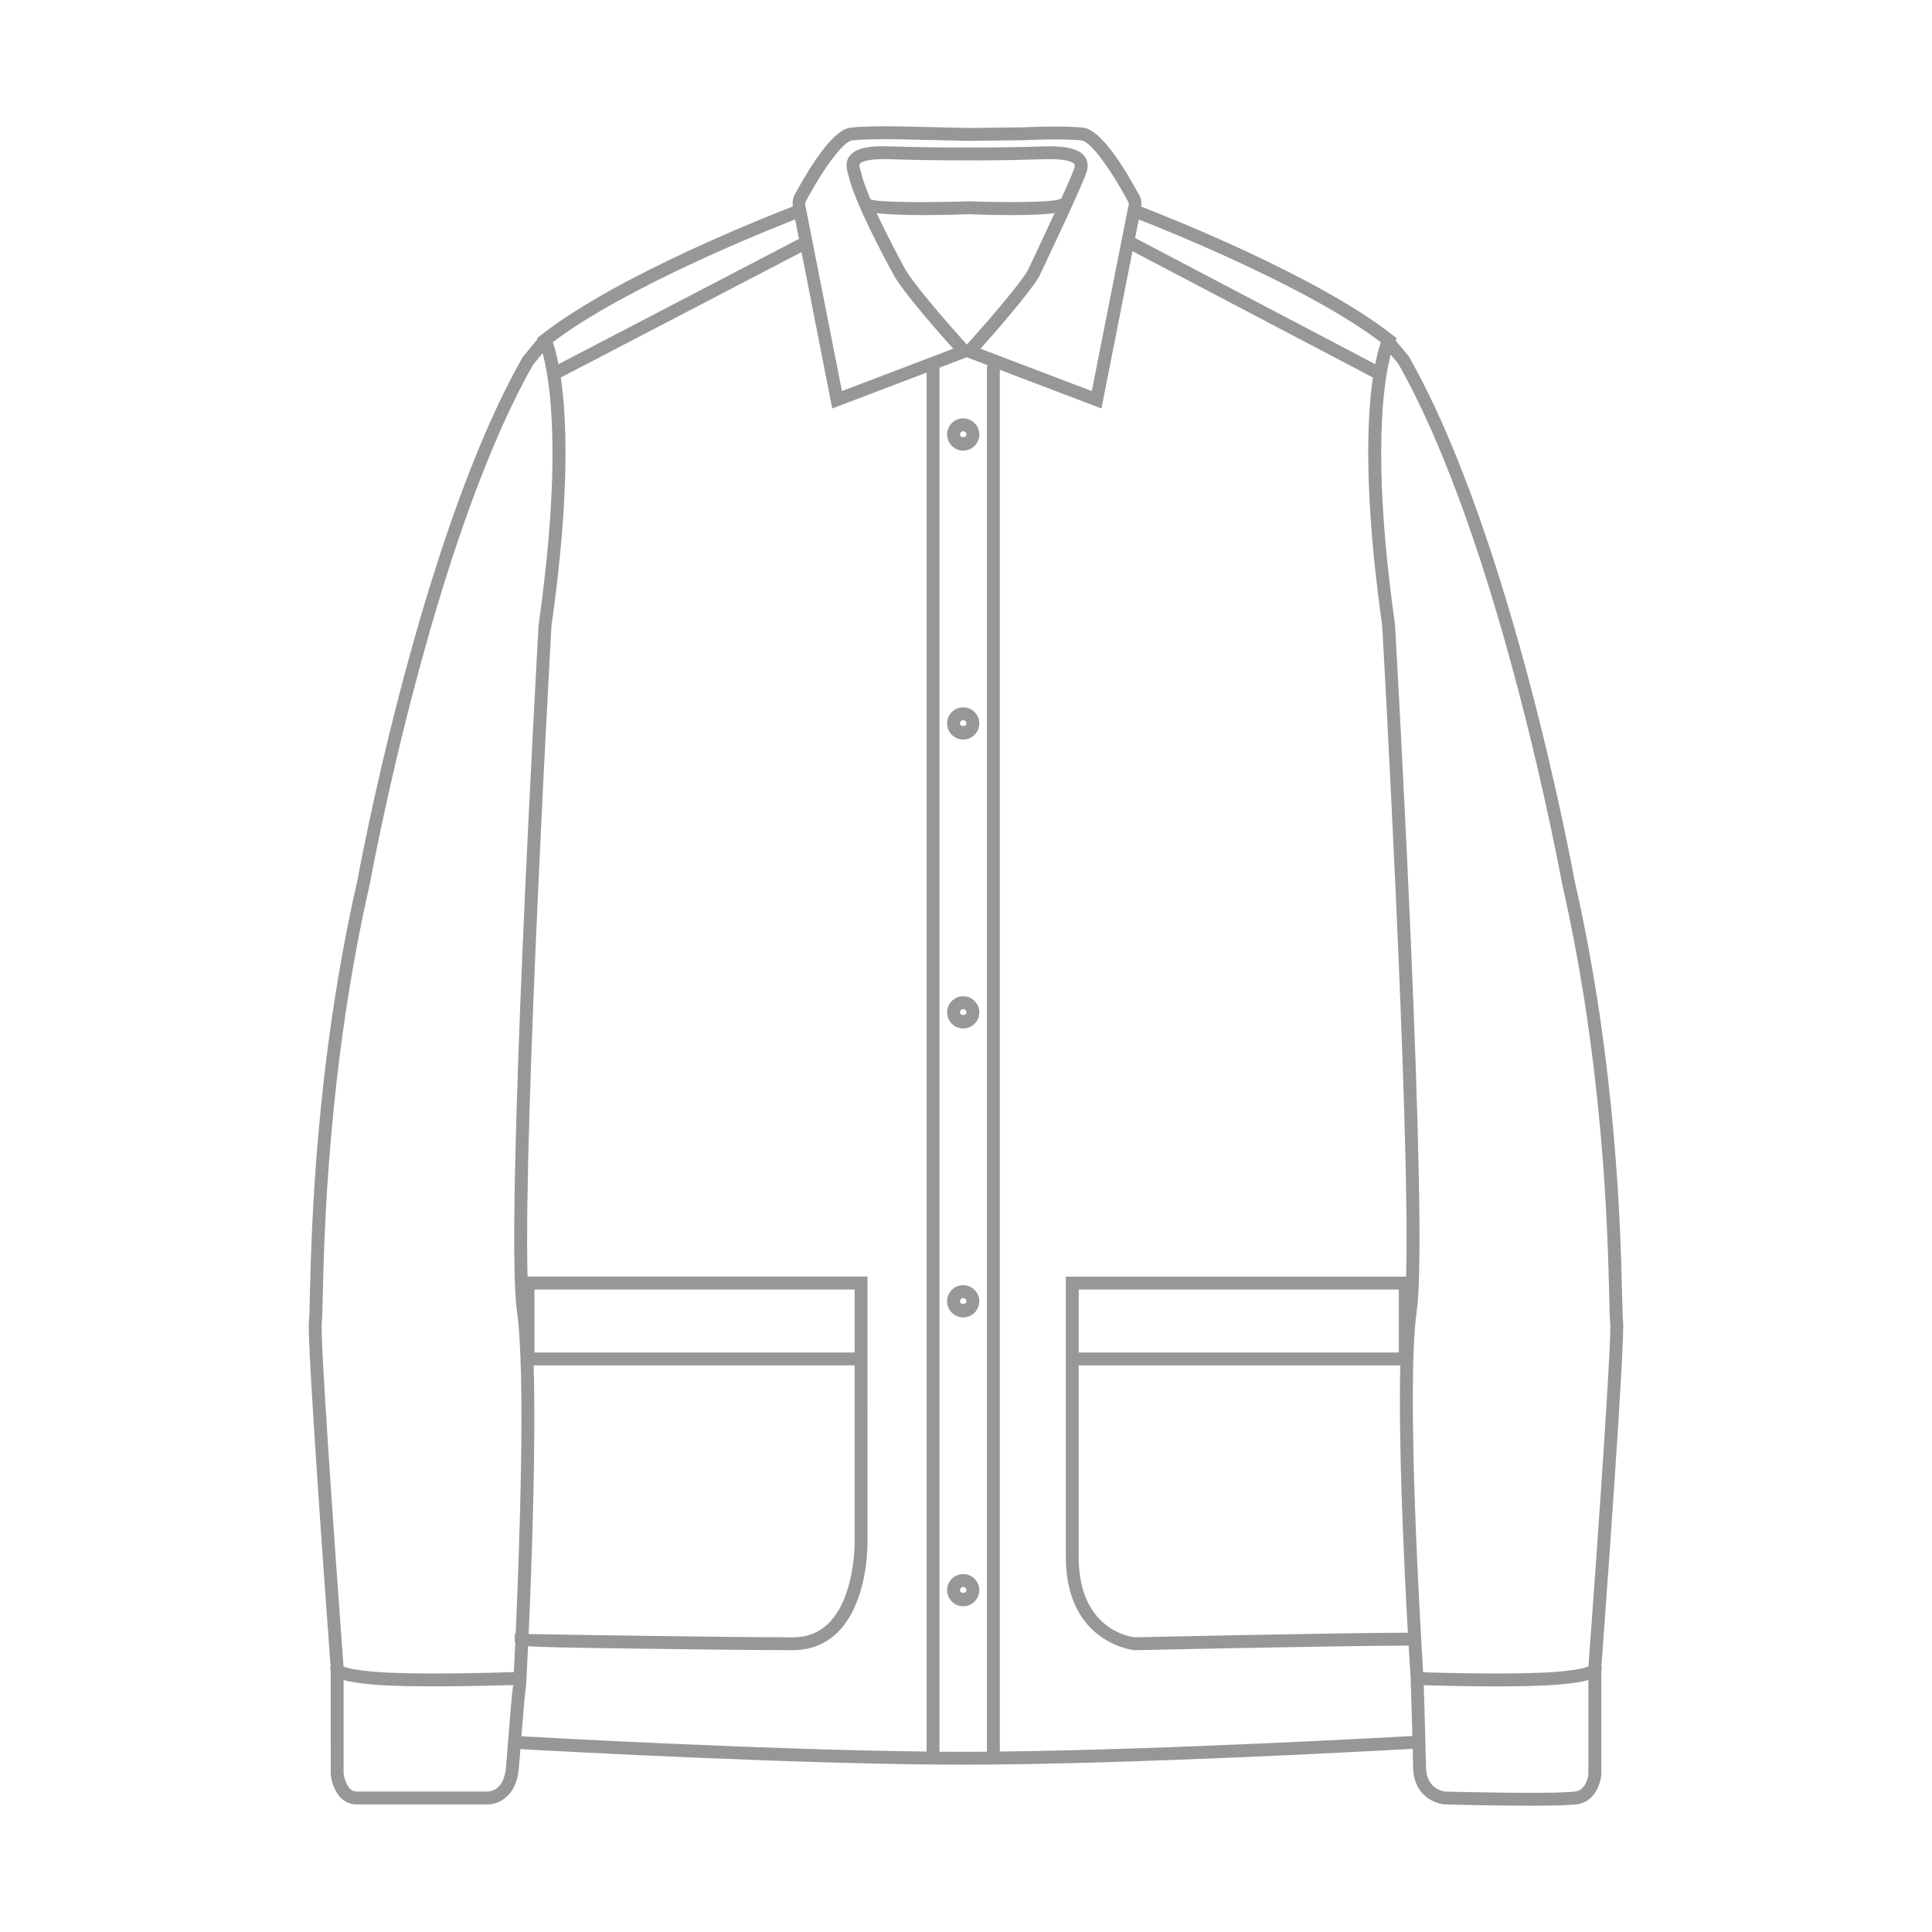 <?xml version="1.0" encoding="utf-8"?>
<!-- Generator: Adobe Illustrator 16.0.0, SVG Export Plug-In . SVG Version: 6.00 Build 0)  -->
<!DOCTYPE svg PUBLIC "-//W3C//DTD SVG 1.1//EN" "http://www.w3.org/Graphics/SVG/1.1/DTD/svg11.dtd">
<svg version="1.1" xmlns="http://www.w3.org/2000/svg" xmlns:xlink="http://www.w3.org/1999/xlink" x="0px" y="0px" width="75px"
	 height="75px" viewBox="0 0 75 75" enable-background="new 0 0 75 75" xml:space="preserve">
<g id="Accessories">
</g>
<g id="TENCEL_Men_x27_s">
</g>
<g id="TENCEL_Women_x27_s">
</g>
<g id="Shirting">
	<g>
		<path fill="#99969A" d="M63.005,51.277c-0.015-0.116-0.022-0.465-0.034-0.947c-0.057-2.456-0.21-8.983-1.845-16.146
			c-0.024-0.133-2.423-13.31-6.441-20.356L54.18,13.22l0.043-0.086l-0.16-0.126c-2.988-2.355-9.107-4.737-9.761-4.987
			C44.32,7.88,44.31,7.735,44.24,7.605c-0.627-1.166-1.516-2.572-2.187-2.648c-0.769-0.09-2.292-0.017-2.347-0.014l-2.09,0.025
			l-2.202-0.05c-0.066-0.002-1.636-0.053-2.4,0.038c-0.666,0.076-1.542,1.454-2.161,2.596c-0.082,0.151-0.095,0.313-0.078,0.465
			c-0.601,0.229-6.767,2.623-9.771,4.99l-0.158,0.126l0.017,0.036l-0.571,0.693c-3.995,7.011-6.396,20.188-6.416,20.309
			c-1.638,7.175-1.79,13.702-1.847,16.158c-0.012,0.482-0.02,0.831-0.035,0.947c-0.092,0.743,0.724,11.843,0.84,13.408
			c-0.016,0.055-0.02,0.119,0.004,0.188l0.001,4.012c0.046,0.432,0.308,1.162,1,1.162h5.055c0.013,0,0.027,0.001,0.041,0.001
			c0.398,0,1.111-0.287,1.207-1.403c0.021-0.24,0.04-0.493,0.06-0.743c1.617,0.09,11.096,0.603,17.19,0.603
			c6.499,0,16.888-0.583,17.45-0.615c0.006,0.248,0.012,0.496,0.016,0.74c0.022,1.046,0.805,1.384,1.229,1.418
			c0.108,0.003,1.829,0.05,3.29,0.05c0.764,0,1.456-0.012,1.811-0.051c0.723-0.08,0.953-0.803,0.975-1.188v-3.985
			c0.022-0.069,0.021-0.134,0.004-0.188C62.281,63.119,63.098,52.021,63.005,51.277 M44.207,8.521
			c0.941,0.367,6.557,2.602,9.398,4.766c-0.057,0.163-0.139,0.442-0.219,0.85l-9.322-4.898L44.207,8.521z M31.294,7.793
			c0.846-1.565,1.515-2.311,1.778-2.341c0.729-0.085,2.311-0.033,2.328-0.033l2.209,0.05l0.002-0.001
			c0.002,0,0.002,0.001,0.004,0.001h0.002l2.105-0.025c0.016-0.002,1.543-0.075,2.273,0.009c0.267,0.031,0.945,0.792,1.805,2.389
			c0.027,0.053,0.029,0.111-0.008,0.216l-1.409,7.123l-4.321-1.644c0.541-0.606,1.819-2.06,2.268-2.784
			c0.061-0.127,1.484-3.116,1.796-3.923c0.065-0.163,0.187-0.468-0.011-0.746c-0.211-0.303-0.722-0.427-1.582-0.402
			c-1.748,0.058-2.904,0.043-2.916,0.043h-0.004h-0.002c-0.014,0-1.33,0.015-3.078-0.043c-0.856-0.033-1.33,0.087-1.549,0.371
			c-0.195,0.253-0.107,0.546-0.061,0.704l0.02,0.074c0.24,1.051,1.418,3.239,1.775,3.889c0.021,0.038,0.038,0.067,0.062,0.104
			c0.49,0.759,1.699,2.129,2.224,2.713l-4.32,1.644l-1.403-7.121C31.244,7.971,31.249,7.875,31.294,7.793 M38.312,68.001
			c-0.313,0.002-0.623,0.004-0.921,0.004s-0.608-0.002-0.921-0.004V14.273l1.062-0.404l0.812,0.309
			c-0.01,0.026-0.032,0.046-0.032,0.077V68.001z M20.716,53.004h12.46v6.852c0,0.021,0.029,2.099-0.986,3.134
			c-0.377,0.385-0.839,0.57-1.412,0.57c-2.463,0-8.869-0.1-10.256-0.127C20.639,60.797,20.81,56.114,20.716,53.004 M33.176,52.504
			H20.748v-2.446h12.428V52.504z M20.423,65.427c0.001-0.005-0.001-0.01-0.001-0.017c0.001-0.003,0.004-0.005,0.004-0.008
			c0.006-0.097,0.035-0.653,0.074-1.498c0.543,0.043,1.66,0.06,3.992,0.092c1.691,0.023,4.758,0.063,6.285,0.063
			c0.705,0,1.299-0.242,1.77-0.721c1.16-1.184,1.131-3.399,1.129-3.488V49.557H20.48c-0.166-5.768,0.916-25.05,0.926-25.243
			c0.725-5.121,0.598-8.082,0.363-9.663c0.006-0.003,0.01-0.002,0.016-0.004l9.33-4.86l1.192,6.071l3.663-1.394v53.531
			c-6.021-0.065-14.203-0.507-15.729-0.592C20.307,66.572,20.367,65.789,20.423,65.427 M37.615,6.224
			c0.026,0.001,1.186,0.015,2.934-0.043c0.957-0.033,1.133,0.152,1.158,0.188c0.041,0.058-0.01,0.184-0.062,0.315
			c-0.078,0.206-0.246,0.586-0.447,1.028c-0.019,0.008-0.043,0.003-0.061,0.019c-0.244,0.122-2.013,0.139-3.513,0.084
			c-0.005,0-0.005,0.003-0.009,0.003s-0.006-0.003-0.01-0.003c-1.668,0.056-3.546,0.038-3.779-0.069
			c-0.01-0.009-0.022-0.005-0.033-0.012c-0.165-0.389-0.299-0.748-0.36-1.016c-0.008-0.032-0.019-0.067-0.03-0.106
			c-0.035-0.116-0.058-0.209-0.022-0.255c0.039-0.049,0.237-0.208,1.138-0.177C36.269,6.237,37.587,6.225,37.615,6.224 M35.814,8.35
			c0.588,0,1.217-0.014,1.801-0.034c0.539,0.021,1.121,0.034,1.666,0.034c0.653,0,1.252-0.021,1.66-0.078
			c-0.494,1.07-1.049,2.235-1.05,2.24c-0.462,0.745-1.983,2.448-2.358,2.865c-0.365-0.406-1.808-2.017-2.332-2.825l-0.047-0.077
			c-0.152-0.277-0.683-1.256-1.123-2.203C34.468,8.329,35.111,8.35,35.814,8.35 M30.867,8.518l0.148,0.757l-9.334,4.862
			c-0.081-0.407-0.163-0.688-0.221-0.851C24.31,11.118,29.939,8.88,30.867,8.518 M12.49,51.34c0.019-0.142,0.026-0.463,0.039-0.998
			c0.057-2.443,0.207-8.934,1.836-16.07c0.024-0.131,2.408-13.225,6.336-20.124l0.363-0.438c0.269,0.973,0.782,3.925-0.156,10.555
			c-0.053,0.951-1.309,23.338-0.842,26.61c0.344,2.396,0.103,9.181-0.048,12.551h-0.036v0.25c0,0.039,0.006,0.07,0.021,0.099
			c-0.021,0.475-0.04,0.861-0.055,1.136c-1.137,0.037-3.906,0.104-5.34-0.008c-0.846-0.066-1.162-0.161-1.273-0.21
			C12.959,59.608,12.425,51.872,12.49,51.34 M19.643,68.603c-0.08,0.93-0.634,0.941-0.736,0.945h-5.067
			c-0.412,0-0.499-0.688-0.501-0.688v-3.64c0.253,0.072,0.638,0.134,1.232,0.181c1.437,0.114,4.176,0.047,5.35,0.012
			c-0.057,0.401-0.115,1.16-0.178,1.962C19.711,67.782,19.678,68.207,19.643,68.603 M38.812,67.995v-53.64l3.946,1.502l1.205-6.106
			l9.317,4.896c0.006,0.003,0.011,0.001,0.017,0.004c-0.233,1.58-0.36,4.534,0.36,9.643c0.013,0.212,1.096,19.496,0.929,25.264
			H41.375v10.88c0,3.342,2.615,3.619,2.67,3.623c0.079-0.002,7.751-0.171,10.639-0.179c0.04,0.693,0.07,1.153,0.078,1.272v0.016
			c0,0,0.035,1.034,0.066,2.221C54.54,67.406,45.378,67.924,38.812,67.995 M54.302,52.504H41.875v-2.446h12.427V52.504z
			 M41.875,53.004h12.484c-0.076,3.131,0.151,7.823,0.295,10.377c-2.914,0.009-10.541,0.177-10.594,0.18
			c-0.088-0.008-2.186-0.233-2.186-3.124V53.004z M61.662,68.845c-0.002,0.026-0.047,0.651-0.528,0.704
			c-0.999,0.109-4.992,0.001-5.019,0c-0.075-0.006-0.74-0.095-0.758-0.93c-0.025-1.232-0.068-2.628-0.088-3.2
			c0.875,0.027,3.647,0.102,5.161-0.019c0.593-0.047,0.979-0.108,1.231-0.181V68.845z M61.664,64.692
			c-0.111,0.049-0.428,0.145-1.272,0.21c-1.498,0.118-4.336,0.04-5.146,0.016c-0.098-1.569-0.67-11.076-0.246-14.043
			c0.469-3.271-0.788-25.659-0.846-26.632c-0.916-6.486-0.438-9.447-0.168-10.476l0.289,0.344c3.95,6.936,6.334,20.029,6.36,20.172
			c1.627,7.125,1.778,13.615,1.835,16.059c0.012,0.535,0.02,0.856,0.038,0.998C62.574,51.872,62.041,59.609,61.664,64.692"/>
		<path fill="#99969A" d="M37.391,16.242c-0.344,0-0.625,0.28-0.625,0.625s0.281,0.625,0.625,0.625c0.346,0,0.625-0.28,0.625-0.625
			S37.736,16.242,37.391,16.242 M37.266,16.867c0-0.068,0.057-0.125,0.125-0.125c0.07,0,0.125,0.057,0.125,0.125
			C37.516,17.007,37.266,17.007,37.266,16.867"/>
		<path fill="#99969A" d="M37.391,27.458c-0.344,0-0.625,0.28-0.625,0.625s0.281,0.626,0.625,0.626c0.346,0,0.625-0.281,0.625-0.626
			S37.736,27.458,37.391,27.458 M37.266,28.083c0-0.069,0.057-0.125,0.125-0.125c0.07,0,0.125,0.056,0.125,0.125
			C37.516,28.222,37.266,28.222,37.266,28.083"/>
		<path fill="#99969A" d="M37.391,38.674c-0.344,0-0.625,0.281-0.625,0.626s0.281,0.625,0.625,0.625c0.346,0,0.625-0.28,0.625-0.625
			S37.736,38.674,37.391,38.674 M37.266,39.3c0-0.069,0.057-0.126,0.125-0.126c0.07,0,0.125,0.057,0.125,0.126
			C37.516,39.438,37.266,39.438,37.266,39.3"/>
		<path fill="#99969A" d="M37.391,49.89c-0.344,0-0.625,0.281-0.625,0.626s0.281,0.625,0.625,0.625c0.346,0,0.625-0.28,0.625-0.625
			S37.736,49.89,37.391,49.89 M37.266,50.516c0-0.069,0.057-0.126,0.125-0.126c0.07,0,0.125,0.057,0.125,0.126
			C37.516,50.654,37.266,50.654,37.266,50.516"/>
		<path fill="#99969A" d="M37.391,61.106c-0.344,0-0.625,0.28-0.625,0.625s0.281,0.625,0.625,0.625c0.346,0,0.625-0.28,0.625-0.625
			S37.736,61.106,37.391,61.106 M37.266,61.731c0-0.069,0.057-0.125,0.125-0.125c0.07,0,0.125,0.056,0.125,0.125
			C37.516,61.87,37.266,61.87,37.266,61.731"/>
	</g>
</g>
<g id="STE">
</g>
<g id="Invisible">
</g>
<g id="Socks">
</g>
<g id="Cashmere">
</g>
<g id="Titles">
</g>
<g id="OC_Womens">
</g>
<g id="OC_Mens">
</g>
<g id="STA_Womens">
</g>
<g id="STA_Mens">
</g>
</svg>
